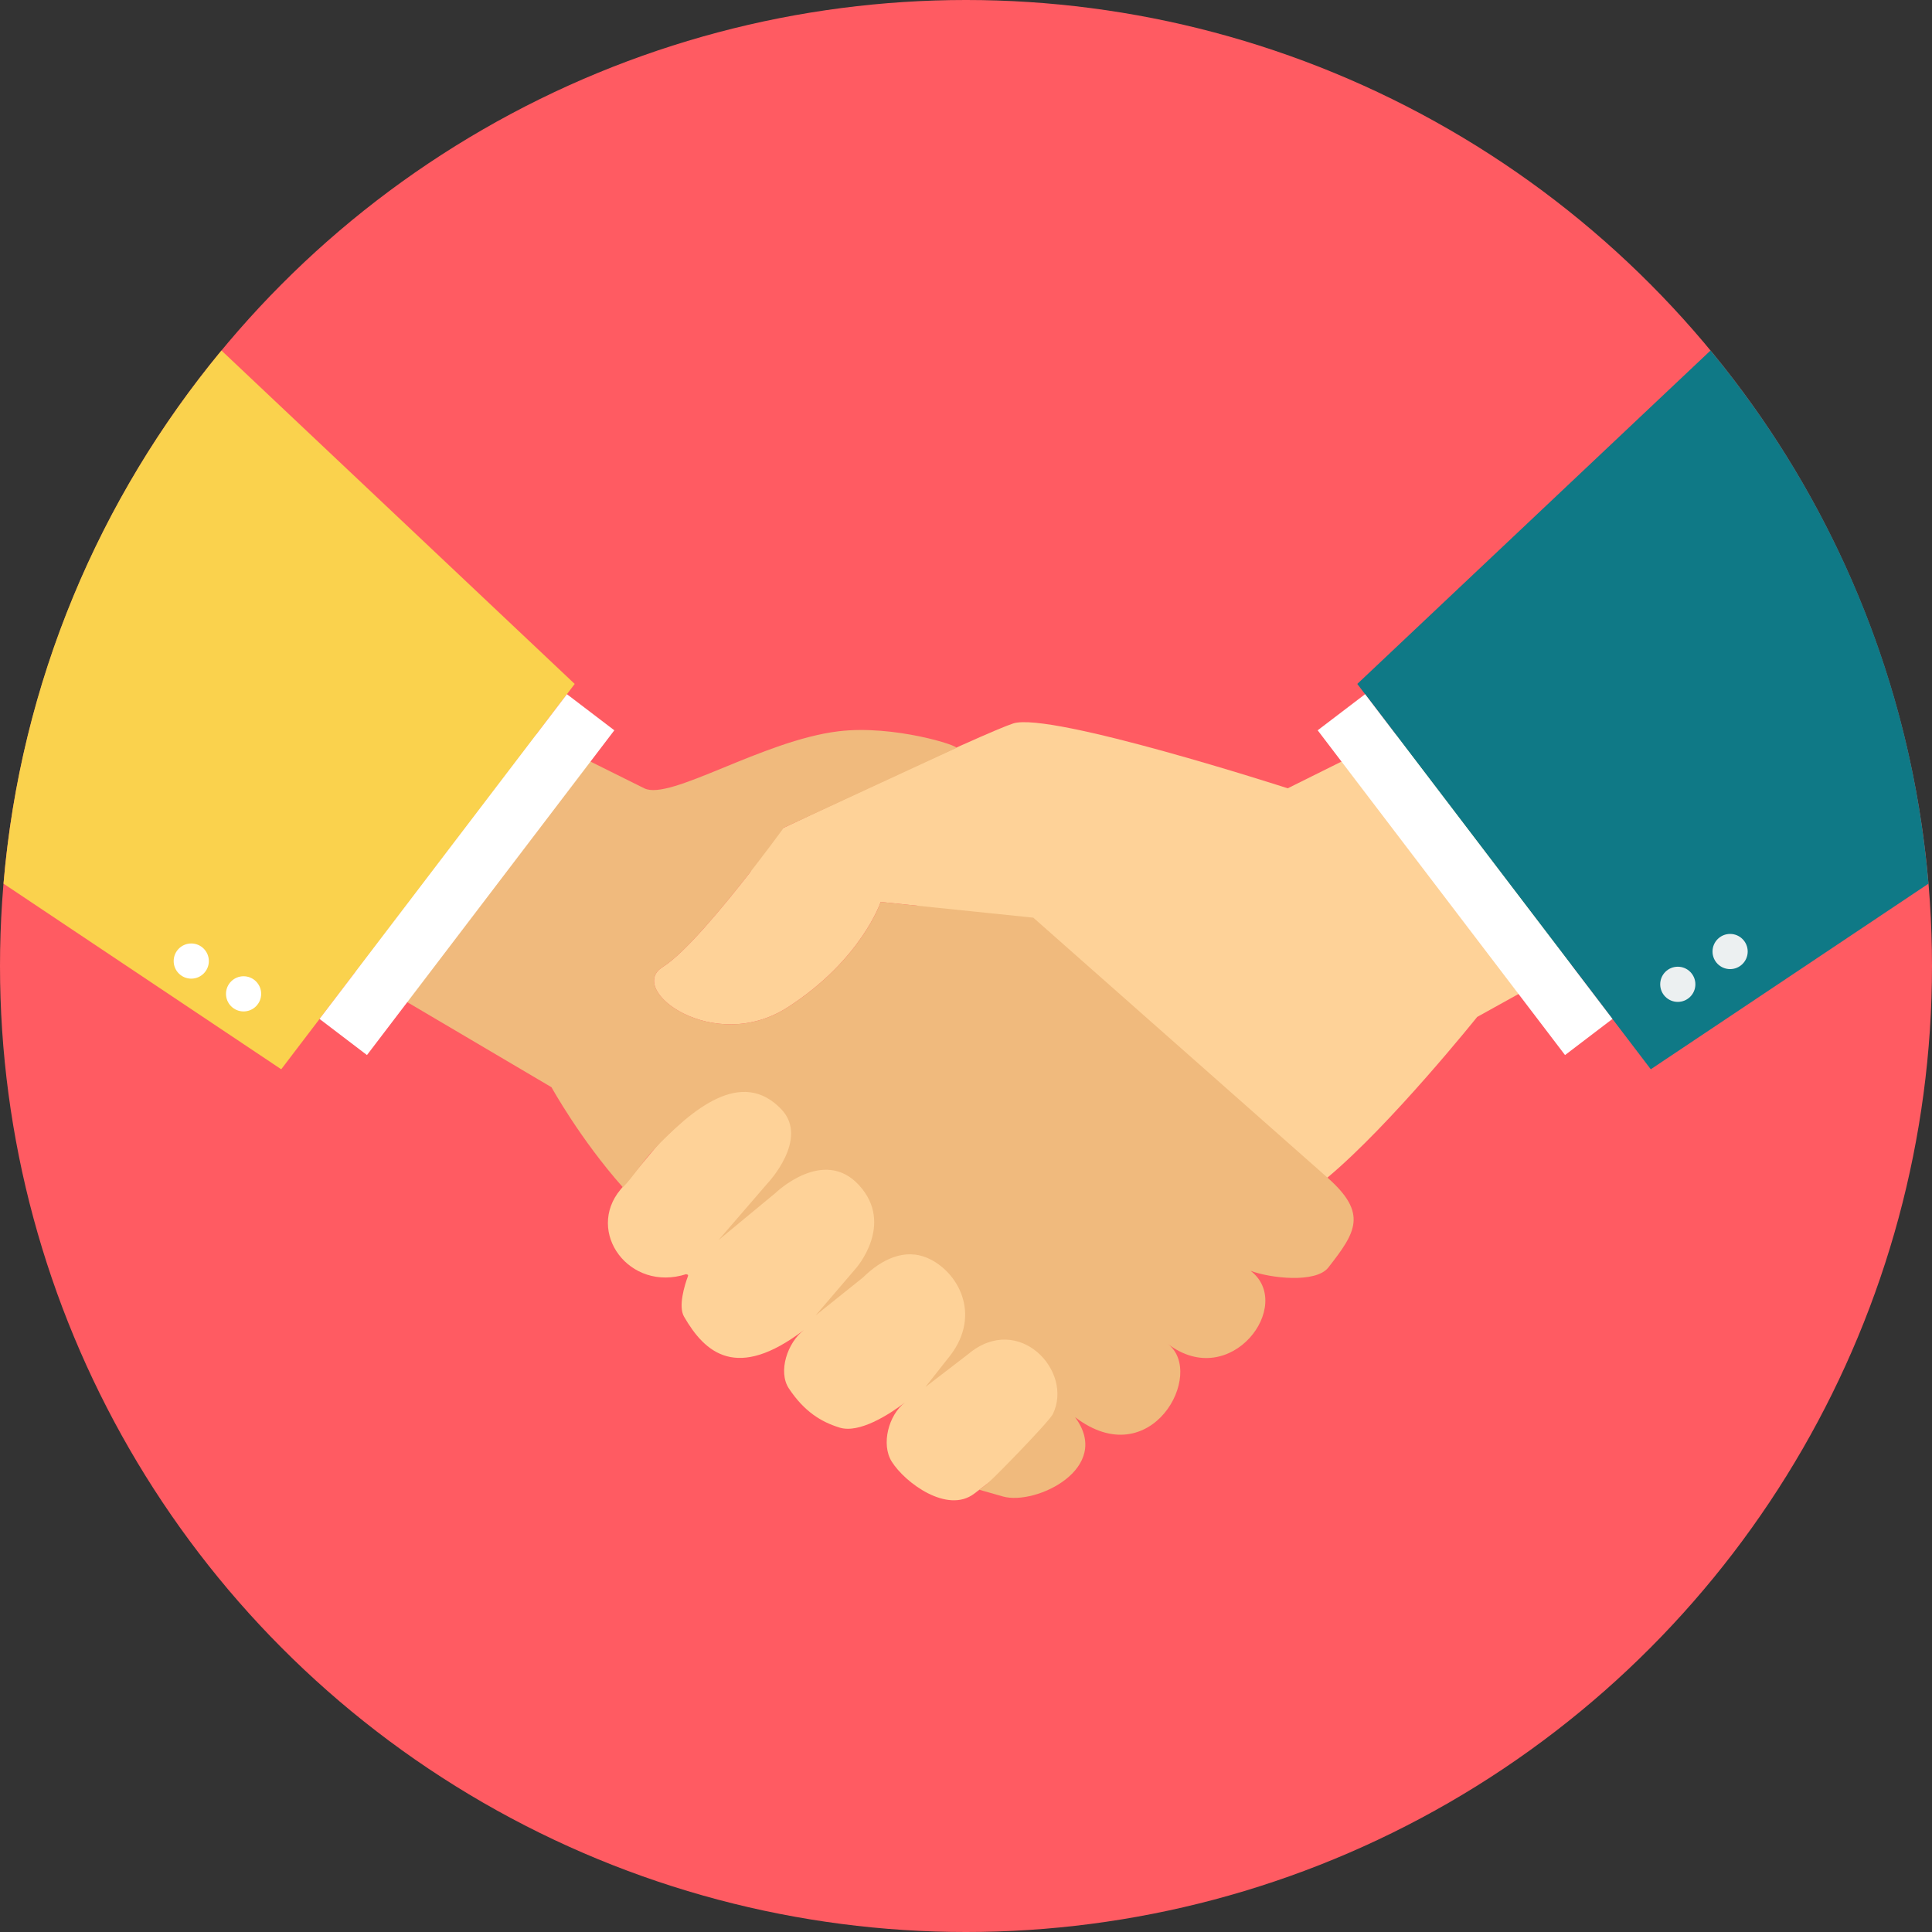 <?xml version="1.0" encoding="UTF-8" standalone="no"?>
<!-- Generator: Adobe Illustrator 19.0.0, SVG Export Plug-In . SVG Version: 6.00 Build 0)  -->

<svg
   xmlns:dc="http://purl.org/dc/elements/1.1/"
   xmlns:cc="http://creativecommons.org/ns#"
   xmlns:rdf="http://www.w3.org/1999/02/22-rdf-syntax-ns#"
   xmlns:svg="http://www.w3.org/2000/svg"
   xmlns="http://www.w3.org/2000/svg"
   xmlns:sodipodi="http://sodipodi.sourceforge.net/DTD/sodipodi-0.dtd"
   xmlns:inkscape="http://www.inkscape.org/namespaces/inkscape"
   version="1.1"
   id="Layer_1"
   x="0px"
   y="0px"
   viewBox="0 0 511.997 511.997"
   style="enable-background:new 0 0 511.997 511.997;"
   xml:space="preserve"
   sodipodi:docname="work1.svg"
   inkscape:version="0.92.2 5c3e80d, 2017-08-06"><rect x="0" y="0" width="511.997" height="511.997" fill="#333333" stroke="none"/><defs
     id="defs53" /><sodipodi:namedview
     pagecolor="#ffffff"
     bordercolor="#666666"
     borderopacity="1"
     objecttolerance="10"
     gridtolerance="10"
     guidetolerance="10"
     inkscape:pageopacity="0"
     inkscape:pageshadow="2"
     inkscape:window-width="1366"
     inkscape:window-height="741"
     id="namedview51"
     showgrid="false"
     inkscape:zoom="0.46094019"
     inkscape:cx="255.9985"
     inkscape:cy="255.9985"
     inkscape:window-x="0"
     inkscape:window-y="27"
     inkscape:window-maximized="1"
     inkscape:current-layer="Layer_1" /><circle
     style="fill:#ff5b62"
     cx="-255.999"
     cy="255.999"
     r="255.999"
     id="circle2"
     transform="scale(-1,1)" /><path
     style="fill:#fed298"
     d="m 426.577,166.503 -85.319,42.406 c 0,0 -62.95,-20.373 -72.748,-17.188 -0.952,0.309 -2.56,0.947 -4.669,1.833 l -0.008,0.005 c -19.555,8.236 -82.871,38.477 -82.871,38.477 l 18.047,-1.152 c -7.342,9.43 -17.567,21.773 -23.376,25.372 -9.781,6.056 13.512,23.292 33.071,10.712 19.563,-12.577 24.688,-27.948 24.688,-27.948 l 9.674,0.999 -67.847,62.304 -10.778,12.919 c -9.325,11.177 2.254,27.321 17.483,22.4 -0.243,0.184 0.619,-0.068 0.391,0.551 -0.871,2.345 -2.631,7.976 -1.044,10.723 5.576,9.666 13.973,17.104 31.76,3.557 -4.31,3.282 -6.951,11.006 -3.961,15.497 4.068,6.112 8.553,8.869 13.459,10.364 5.17,1.576 12.966,-3.365 17.27,-6.644 -4.307,3.279 -6.359,11.058 -3.488,15.638 3.533,5.637 14.757,13.921 21.873,8.498 l 22.358,-17.028 c 0,0 54.424,-52.699 71.24,-66.724 16.821,-14.031 39.681,-42.577 39.681,-42.577 l 100.524,-55.78 -65.415,-47.217 z"
     id="path4"
     inkscape:connector-curvature="0" /><path
     style="fill:#0f7986"
     d="m 511.062,234.181 -73.591,49.184 -77.778,-102.116 93.615,-88.363 c 32.306,39.044 53.245,87.828 57.756,141.295 z"
     id="path6"
     inkscape:connector-curvature="0" /><path
     style="fill:#ffffff"
     d="m 361.763,183.965 65.552,86.06 -12.566,9.574 -65.552,-86.063 z"
     id="path8"
     inkscape:connector-curvature="0" /><path
     style="fill:#f0ba7d"
     d="m 85.419,166.503 85.319,42.406 c 6.82,3.389 31.324,-12.666 51.484,-15.113 14.597,-1.771 32.232,3.89 31.182,4.435 l -45.703,21.126 c 0,0 -22.279,30.847 -32.061,36.898 -9.781,6.054 13.512,23.292 33.071,10.712 19.563,-12.577 24.688,-27.948 24.688,-27.948 l 40.436,4.168 77.958,68.891 c 10.791,9.537 7.491,14.514 0.234,23.816 -3.318,4.26 -15.513,2.825 -20.625,0.871 11.806,8.981 -5.217,32.111 -21.907,19.389 10.093,7.691 -4.383,34.807 -24.596,19.405 10.083,13.592 -10.468,23.478 -19.109,21.021 l -6.259,-1.779 1.598,-1.217 c 0.517,0 16.887,-16.787 17.878,-18.823 5.6,-11.494 -9.157,-27.059 -22.387,-15.93 l -11.387,8.743 6.597,-8.365 c 8.415,-11.027 1.938,-22.413 -6.122,-25.865 -5.907,-2.526 -12.021,0.28 -17.005,5.196 l -12.577,10.077 10.715,-12.52 c 0,0 10.277,-11.609 0.844,-21.976 -9.433,-10.364 -22.216,2.062 -22.216,2.062 l -15.046,12.439 12.95,-14.999 c 0,0 11.216,-11.791 3.667,-19.68 -10.486,-10.959 -23.46,-0.166 -33.703,10.628 -2.943,3.103 -5.975,7.869 -8.276,10.069 -11.305,-12.724 -18.912,-26.516 -18.912,-26.516 l -126.146,-74.412 65.413,-47.217 z"
     id="path10"
     inkscape:connector-curvature="0" /><path
     style="fill:#fad24d"
     d="M 0.935,234.179 74.529,283.366 152.303,181.25 58.688,92.886 c -32.308,39.041 -53.242,87.826 -57.756,141.293 z"
     id="path12"
     inkscape:connector-curvature="0" /><path
     style="fill:#ffffff"
     d="m 150.239,183.965 -65.557,86.06 12.569,9.574 65.549,-86.063 z"
     id="path14"
     inkscape:connector-curvature="0" /><path
     style="fill:#ecf0f1"
     d="m 444.629,256.189 c -2.573,0 -4.661,2.088 -4.661,4.661 0,2.573 2.085,4.661 4.661,4.661 2.573,0 4.661,-2.085 4.661,-4.661 0,-2.573 -2.085,-4.661 -4.661,-4.661 z m 13.865,-8.688 c -2.573,0 -4.661,2.085 -4.661,4.661 0,2.573 2.088,4.661 4.661,4.661 2.573,0 4.661,-2.088 4.661,-4.661 0,-2.573 -2.085,-4.661 -4.661,-4.661 z"
     id="path16"
     inkscape:connector-curvature="0" /><path
     style="fill:#ffffff"
     d="m 64.551,258.717 c 2.573,0 4.661,2.088 4.661,4.661 0,2.573 -2.085,4.661 -4.661,4.661 -2.573,0 -4.661,-2.085 -4.661,-4.661 0,-2.573 2.085,-4.661 4.661,-4.661 z m -13.865,-8.687 c 2.573,0 4.661,2.085 4.661,4.661 0,2.573 -2.088,4.661 -4.661,4.661 -2.573,0 -4.661,-2.088 -4.661,-4.661 0,-2.573 2.085,-4.661 4.661,-4.661 z"
     id="path18"
     inkscape:connector-curvature="0" /><g
     id="g20"
     transform="matrix(-1,0,0,1,511.998,0)" /><g
     id="g22"
     transform="matrix(-1,0,0,1,511.998,0)" /><g
     id="g24"
     transform="matrix(-1,0,0,1,511.998,0)" /><g
     id="g26"
     transform="matrix(-1,0,0,1,511.998,0)" /><g
     id="g28"
     transform="matrix(-1,0,0,1,511.998,0)" /><g
     id="g30"
     transform="matrix(-1,0,0,1,511.998,0)" /><g
     id="g32"
     transform="matrix(-1,0,0,1,511.998,0)" /><g
     id="g34"
     transform="matrix(-1,0,0,1,511.998,0)" /><g
     id="g36"
     transform="matrix(-1,0,0,1,511.998,0)" /><g
     id="g38"
     transform="matrix(-1,0,0,1,511.998,0)" /><g
     id="g40"
     transform="matrix(-1,0,0,1,511.998,0)" /><g
     id="g42"
     transform="matrix(-1,0,0,1,511.998,0)" /><g
     id="g44"
     transform="matrix(-1,0,0,1,511.998,0)" /><g
     id="g46"
     transform="matrix(-1,0,0,1,511.998,0)" /><g
     id="g48"
     transform="matrix(-1,0,0,1,511.998,0)" /></svg>